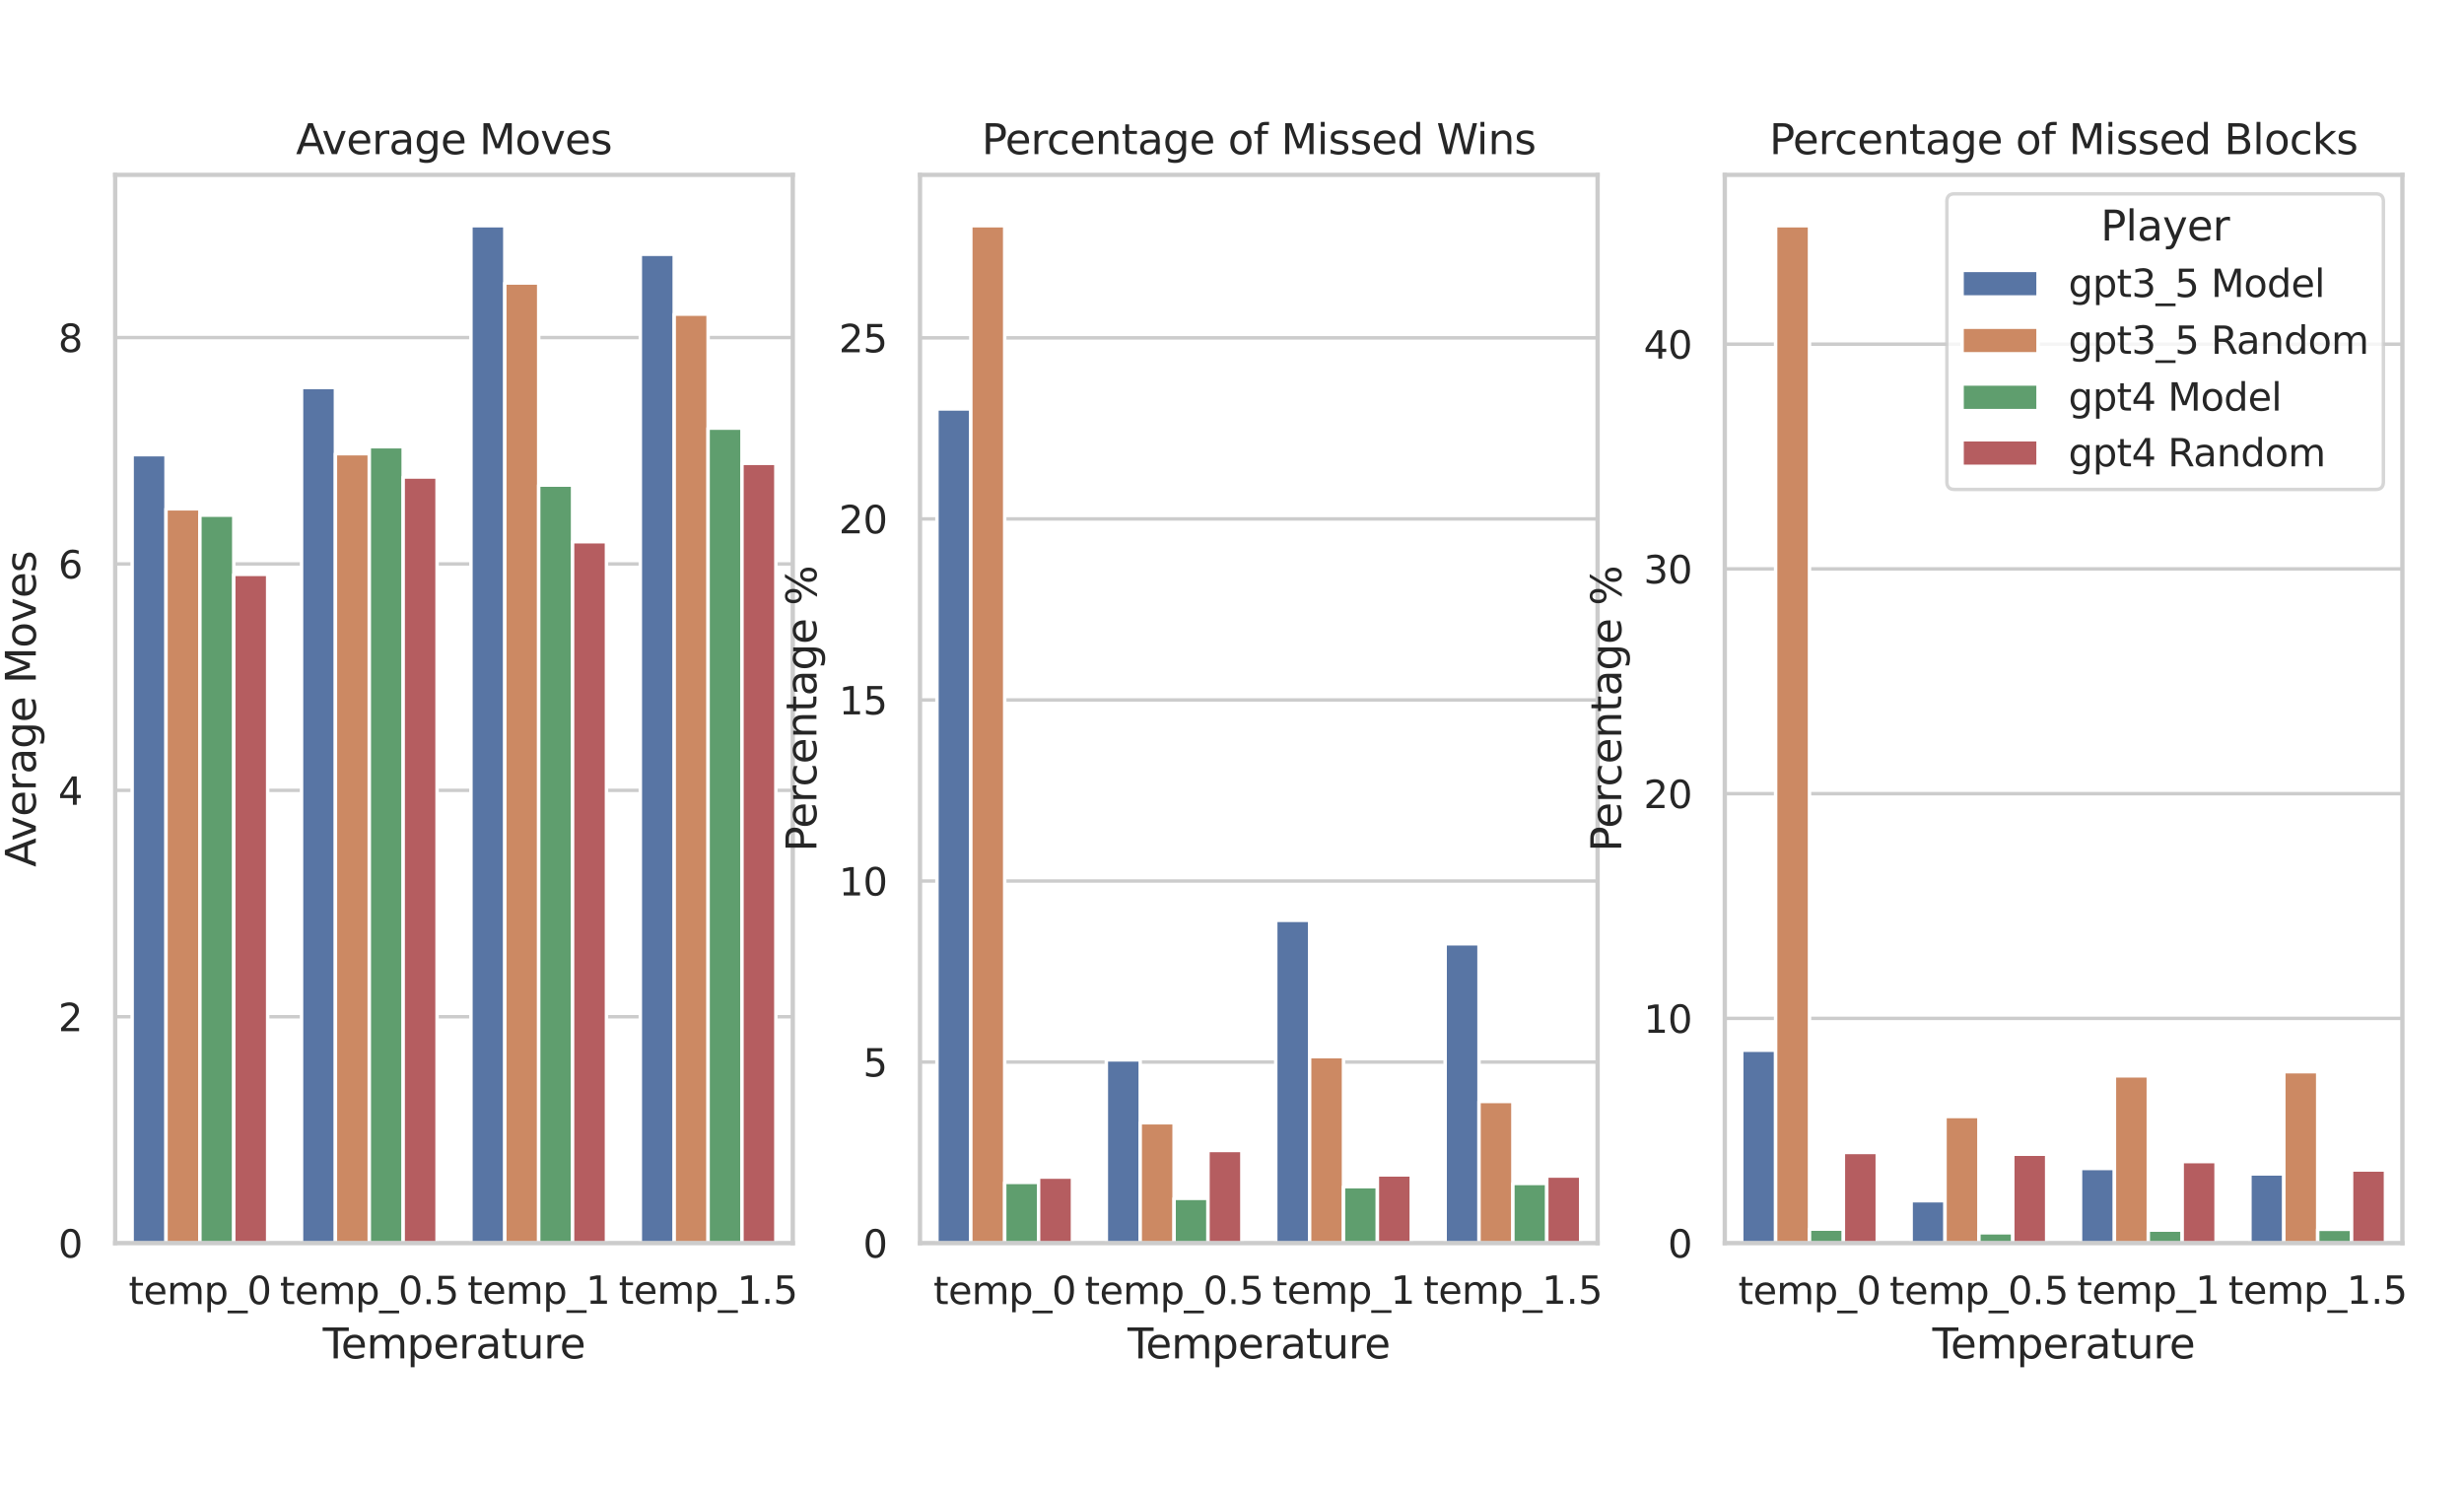 <?xml version="1.0" encoding="utf-8" standalone="no"?>
<!DOCTYPE svg PUBLIC "-//W3C//DTD SVG 1.1//EN"
  "http://www.w3.org/Graphics/SVG/1.1/DTD/svg11.dtd">
<svg xmlns:xlink="http://www.w3.org/1999/xlink" width="713.52pt" height="432pt" viewBox="0 0 713.52 432" xmlns="http://www.w3.org/2000/svg" version="1.1">
 <defs>
  <style type="text/css">*{stroke-linejoin: round; stroke-linecap: butt}</style>
 </defs>
 <g id="figure_1">
  <g id="patch_1">
   <path d="M 0 432 
L 713.52 432 
L 713.52 0 
L 0 0 
z
" style="fill: #ffffff"/>
  </g>
  <g id="axes_1">
   <g id="patch_2">
    <path d="M 33.357 360.034 
L 229.575 360.034 
L 229.575 50.64 
L 33.357 50.64 
z
" style="fill: #ffffff"/>
   </g>
   <g id="matplotlib.axis_1">
    <g id="xtick_1">
     <g id="text_1">
      <!-- temp_0 -->
      <g style="fill: #262626" transform="translate(37.246 377.698) scale(0.11 -0.11)">
       <defs>
        <path id="DejaVuSans-74" d="M 1172 4494 
L 1172 3500 
L 2356 3500 
L 2356 3053 
L 1172 3053 
L 1172 1153 
Q 1172 725 1289 603 
Q 1406 481 1766 481 
L 2356 481 
L 2356 0 
L 1766 0 
Q 1100 0 847 248 
Q 594 497 594 1153 
L 594 3053 
L 172 3053 
L 172 3500 
L 594 3500 
L 594 4494 
L 1172 4494 
z
" transform="scale(0.016)"/>
        <path id="DejaVuSans-65" d="M 3597 1894 
L 3597 1613 
L 953 1613 
Q 991 1019 1311 708 
Q 1631 397 2203 397 
Q 2534 397 2845 478 
Q 3156 559 3463 722 
L 3463 178 
Q 3153 47 2828 -22 
Q 2503 -91 2169 -91 
Q 1331 -91 842 396 
Q 353 884 353 1716 
Q 353 2575 817 3079 
Q 1281 3584 2069 3584 
Q 2775 3584 3186 3129 
Q 3597 2675 3597 1894 
z
M 3022 2063 
Q 3016 2534 2758 2815 
Q 2500 3097 2075 3097 
Q 1594 3097 1305 2825 
Q 1016 2553 972 2059 
L 3022 2063 
z
" transform="scale(0.016)"/>
        <path id="DejaVuSans-6d" d="M 3328 2828 
Q 3544 3216 3844 3400 
Q 4144 3584 4550 3584 
Q 5097 3584 5394 3201 
Q 5691 2819 5691 2113 
L 5691 0 
L 5113 0 
L 5113 2094 
Q 5113 2597 4934 2840 
Q 4756 3084 4391 3084 
Q 3944 3084 3684 2787 
Q 3425 2491 3425 1978 
L 3425 0 
L 2847 0 
L 2847 2094 
Q 2847 2600 2669 2842 
Q 2491 3084 2119 3084 
Q 1678 3084 1418 2786 
Q 1159 2488 1159 1978 
L 1159 0 
L 581 0 
L 581 3500 
L 1159 3500 
L 1159 2956 
Q 1356 3278 1631 3431 
Q 1906 3584 2284 3584 
Q 2666 3584 2933 3390 
Q 3200 3197 3328 2828 
z
" transform="scale(0.016)"/>
        <path id="DejaVuSans-70" d="M 1159 525 
L 1159 -1331 
L 581 -1331 
L 581 3500 
L 1159 3500 
L 1159 2969 
Q 1341 3281 1617 3432 
Q 1894 3584 2278 3584 
Q 2916 3584 3314 3078 
Q 3713 2572 3713 1747 
Q 3713 922 3314 415 
Q 2916 -91 2278 -91 
Q 1894 -91 1617 61 
Q 1341 213 1159 525 
z
M 3116 1747 
Q 3116 2381 2855 2742 
Q 2594 3103 2138 3103 
Q 1681 3103 1420 2742 
Q 1159 2381 1159 1747 
Q 1159 1113 1420 752 
Q 1681 391 2138 391 
Q 2594 391 2855 752 
Q 3116 1113 3116 1747 
z
" transform="scale(0.016)"/>
        <path id="DejaVuSans-5f" d="M 3263 -1063 
L 3263 -1509 
L -63 -1509 
L -63 -1063 
L 3263 -1063 
z
" transform="scale(0.016)"/>
        <path id="DejaVuSans-30" d="M 2034 4250 
Q 1547 4250 1301 3770 
Q 1056 3291 1056 2328 
Q 1056 1369 1301 889 
Q 1547 409 2034 409 
Q 2525 409 2770 889 
Q 3016 1369 3016 2328 
Q 3016 3291 2770 3770 
Q 2525 4250 2034 4250 
z
M 2034 4750 
Q 2819 4750 3233 4129 
Q 3647 3509 3647 2328 
Q 3647 1150 3233 529 
Q 2819 -91 2034 -91 
Q 1250 -91 836 529 
Q 422 1150 422 2328 
Q 422 3509 836 4129 
Q 1250 4750 2034 4750 
z
" transform="scale(0.016)"/>
       </defs>
       <use xlink:href="#DejaVuSans-74"/>
       <use xlink:href="#DejaVuSans-65" x="39.209"/>
       <use xlink:href="#DejaVuSans-6d" x="100.732"/>
       <use xlink:href="#DejaVuSans-70" x="198.145"/>
       <use xlink:href="#DejaVuSans-5f" x="261.621"/>
       <use xlink:href="#DejaVuSans-30" x="311.621"/>
      </g>
     </g>
    </g>
    <g id="xtick_2">
     <g id="text_2">
      <!-- temp_0.5 -->
      <g style="fill: #262626" transform="translate(81.053 377.698) scale(0.11 -0.11)">
       <defs>
        <path id="DejaVuSans-2e" d="M 684 794 
L 1344 794 
L 1344 0 
L 684 0 
L 684 794 
z
" transform="scale(0.016)"/>
        <path id="DejaVuSans-35" d="M 691 4666 
L 3169 4666 
L 3169 4134 
L 1269 4134 
L 1269 2991 
Q 1406 3038 1543 3061 
Q 1681 3084 1819 3084 
Q 2600 3084 3056 2656 
Q 3513 2228 3513 1497 
Q 3513 744 3044 326 
Q 2575 -91 1722 -91 
Q 1428 -91 1123 -41 
Q 819 9 494 109 
L 494 744 
Q 775 591 1075 516 
Q 1375 441 1709 441 
Q 2250 441 2565 725 
Q 2881 1009 2881 1497 
Q 2881 1984 2565 2268 
Q 2250 2553 1709 2553 
Q 1456 2553 1204 2497 
Q 953 2441 691 2322 
L 691 4666 
z
" transform="scale(0.016)"/>
       </defs>
       <use xlink:href="#DejaVuSans-74"/>
       <use xlink:href="#DejaVuSans-65" x="39.209"/>
       <use xlink:href="#DejaVuSans-6d" x="100.732"/>
       <use xlink:href="#DejaVuSans-70" x="198.145"/>
       <use xlink:href="#DejaVuSans-5f" x="261.621"/>
       <use xlink:href="#DejaVuSans-30" x="311.621"/>
       <use xlink:href="#DejaVuSans-2e" x="375.244"/>
       <use xlink:href="#DejaVuSans-35" x="407.031"/>
      </g>
     </g>
    </g>
    <g id="xtick_3">
     <g id="text_3">
      <!-- temp_1 -->
      <g style="fill: #262626" transform="translate(135.355 377.586) scale(0.11 -0.11)">
       <defs>
        <path id="DejaVuSans-31" d="M 794 531 
L 1825 531 
L 1825 4091 
L 703 3866 
L 703 4441 
L 1819 4666 
L 2450 4666 
L 2450 531 
L 3481 531 
L 3481 0 
L 794 0 
L 794 531 
z
" transform="scale(0.016)"/>
       </defs>
       <use xlink:href="#DejaVuSans-74"/>
       <use xlink:href="#DejaVuSans-65" x="39.209"/>
       <use xlink:href="#DejaVuSans-6d" x="100.732"/>
       <use xlink:href="#DejaVuSans-70" x="198.145"/>
       <use xlink:href="#DejaVuSans-5f" x="261.621"/>
       <use xlink:href="#DejaVuSans-31" x="311.621"/>
      </g>
     </g>
    </g>
    <g id="xtick_4">
     <g id="text_4">
      <!-- temp_1.5 -->
      <g style="fill: #262626" transform="translate(179.162 377.586) scale(0.11 -0.11)">
       <use xlink:href="#DejaVuSans-74"/>
       <use xlink:href="#DejaVuSans-65" x="39.209"/>
       <use xlink:href="#DejaVuSans-6d" x="100.732"/>
       <use xlink:href="#DejaVuSans-70" x="198.145"/>
       <use xlink:href="#DejaVuSans-5f" x="261.621"/>
       <use xlink:href="#DejaVuSans-31" x="311.621"/>
       <use xlink:href="#DejaVuSans-2e" x="375.244"/>
       <use xlink:href="#DejaVuSans-35" x="407.031"/>
      </g>
     </g>
    </g>
    <g id="text_5">
     <!-- Temperature -->
     <g style="fill: #262626" transform="translate(93.463 393.41) scale(0.12 -0.12)">
      <defs>
       <path id="DejaVuSans-54" d="M -19 4666 
L 3928 4666 
L 3928 4134 
L 2272 4134 
L 2272 0 
L 1638 0 
L 1638 4134 
L -19 4134 
L -19 4666 
z
" transform="scale(0.016)"/>
       <path id="DejaVuSans-72" d="M 2631 2963 
Q 2534 3019 2420 3045 
Q 2306 3072 2169 3072 
Q 1681 3072 1420 2755 
Q 1159 2438 1159 1844 
L 1159 0 
L 581 0 
L 581 3500 
L 1159 3500 
L 1159 2956 
Q 1341 3275 1631 3429 
Q 1922 3584 2338 3584 
Q 2397 3584 2469 3576 
Q 2541 3569 2628 3553 
L 2631 2963 
z
" transform="scale(0.016)"/>
       <path id="DejaVuSans-61" d="M 2194 1759 
Q 1497 1759 1228 1600 
Q 959 1441 959 1056 
Q 959 750 1161 570 
Q 1363 391 1709 391 
Q 2188 391 2477 730 
Q 2766 1069 2766 1631 
L 2766 1759 
L 2194 1759 
z
M 3341 1997 
L 3341 0 
L 2766 0 
L 2766 531 
Q 2569 213 2275 61 
Q 1981 -91 1556 -91 
Q 1019 -91 701 211 
Q 384 513 384 1019 
Q 384 1609 779 1909 
Q 1175 2209 1959 2209 
L 2766 2209 
L 2766 2266 
Q 2766 2663 2505 2880 
Q 2244 3097 1772 3097 
Q 1472 3097 1187 3025 
Q 903 2953 641 2809 
L 641 3341 
Q 956 3463 1253 3523 
Q 1550 3584 1831 3584 
Q 2591 3584 2966 3190 
Q 3341 2797 3341 1997 
z
" transform="scale(0.016)"/>
       <path id="DejaVuSans-75" d="M 544 1381 
L 544 3500 
L 1119 3500 
L 1119 1403 
Q 1119 906 1312 657 
Q 1506 409 1894 409 
Q 2359 409 2629 706 
Q 2900 1003 2900 1516 
L 2900 3500 
L 3475 3500 
L 3475 0 
L 2900 0 
L 2900 538 
Q 2691 219 2414 64 
Q 2138 -91 1772 -91 
Q 1169 -91 856 284 
Q 544 659 544 1381 
z
M 1991 3584 
L 1991 3584 
z
" transform="scale(0.016)"/>
      </defs>
      <use xlink:href="#DejaVuSans-54"/>
      <use xlink:href="#DejaVuSans-65" x="44.084"/>
      <use xlink:href="#DejaVuSans-6d" x="105.607"/>
      <use xlink:href="#DejaVuSans-70" x="203.02"/>
      <use xlink:href="#DejaVuSans-65" x="266.496"/>
      <use xlink:href="#DejaVuSans-72" x="328.02"/>
      <use xlink:href="#DejaVuSans-61" x="369.133"/>
      <use xlink:href="#DejaVuSans-74" x="430.412"/>
      <use xlink:href="#DejaVuSans-75" x="469.621"/>
      <use xlink:href="#DejaVuSans-72" x="533"/>
      <use xlink:href="#DejaVuSans-65" x="571.863"/>
     </g>
    </g>
   </g>
   <g id="matplotlib.axis_2">
    <g id="ytick_1">
     <g id="line2d_1">
      <path d="M 33.357 360.034 
L 229.575 360.034 
" clip-path="url(#pa20ba6b2f7)" style="fill: none; stroke: #cccccc; stroke-linecap: round"/>
     </g>
     <g id="text_6">
      <!-- 0 -->
      <g style="fill: #262626" transform="translate(16.858 364.213) scale(0.11 -0.11)">
       <use xlink:href="#DejaVuSans-30"/>
      </g>
     </g>
    </g>
    <g id="ytick_2">
     <g id="line2d_2">
      <path d="M 33.357 294.466 
L 229.575 294.466 
" clip-path="url(#pa20ba6b2f7)" style="fill: none; stroke: #cccccc; stroke-linecap: round"/>
     </g>
     <g id="text_7">
      <!-- 2 -->
      <g style="fill: #262626" transform="translate(16.858 298.645) scale(0.11 -0.11)">
       <defs>
        <path id="DejaVuSans-32" d="M 1228 531 
L 3431 531 
L 3431 0 
L 469 0 
L 469 531 
Q 828 903 1448 1529 
Q 2069 2156 2228 2338 
Q 2531 2678 2651 2914 
Q 2772 3150 2772 3378 
Q 2772 3750 2511 3984 
Q 2250 4219 1831 4219 
Q 1534 4219 1204 4116 
Q 875 4013 500 3803 
L 500 4441 
Q 881 4594 1212 4672 
Q 1544 4750 1819 4750 
Q 2544 4750 2975 4387 
Q 3406 4025 3406 3419 
Q 3406 3131 3298 2873 
Q 3191 2616 2906 2266 
Q 2828 2175 2409 1742 
Q 1991 1309 1228 531 
z
" transform="scale(0.016)"/>
       </defs>
       <use xlink:href="#DejaVuSans-32"/>
      </g>
     </g>
    </g>
    <g id="ytick_3">
     <g id="line2d_3">
      <path d="M 33.357 228.898 
L 229.575 228.898 
" clip-path="url(#pa20ba6b2f7)" style="fill: none; stroke: #cccccc; stroke-linecap: round"/>
     </g>
     <g id="text_8">
      <!-- 4 -->
      <g style="fill: #262626" transform="translate(16.858 233.077) scale(0.11 -0.11)">
       <defs>
        <path id="DejaVuSans-34" d="M 2419 4116 
L 825 1625 
L 2419 1625 
L 2419 4116 
z
M 2253 4666 
L 3047 4666 
L 3047 1625 
L 3713 1625 
L 3713 1100 
L 3047 1100 
L 3047 0 
L 2419 0 
L 2419 1100 
L 313 1100 
L 313 1709 
L 2253 4666 
z
" transform="scale(0.016)"/>
       </defs>
       <use xlink:href="#DejaVuSans-34"/>
      </g>
     </g>
    </g>
    <g id="ytick_4">
     <g id="line2d_4">
      <path d="M 33.357 163.33 
L 229.575 163.33 
" clip-path="url(#pa20ba6b2f7)" style="fill: none; stroke: #cccccc; stroke-linecap: round"/>
     </g>
     <g id="text_9">
      <!-- 6 -->
      <g style="fill: #262626" transform="translate(16.858 167.509) scale(0.11 -0.11)">
       <defs>
        <path id="DejaVuSans-36" d="M 2113 2584 
Q 1688 2584 1439 2293 
Q 1191 2003 1191 1497 
Q 1191 994 1439 701 
Q 1688 409 2113 409 
Q 2538 409 2786 701 
Q 3034 994 3034 1497 
Q 3034 2003 2786 2293 
Q 2538 2584 2113 2584 
z
M 3366 4563 
L 3366 3988 
Q 3128 4100 2886 4159 
Q 2644 4219 2406 4219 
Q 1781 4219 1451 3797 
Q 1122 3375 1075 2522 
Q 1259 2794 1537 2939 
Q 1816 3084 2150 3084 
Q 2853 3084 3261 2657 
Q 3669 2231 3669 1497 
Q 3669 778 3244 343 
Q 2819 -91 2113 -91 
Q 1303 -91 875 529 
Q 447 1150 447 2328 
Q 447 3434 972 4092 
Q 1497 4750 2381 4750 
Q 2619 4750 2861 4703 
Q 3103 4656 3366 4563 
z
" transform="scale(0.016)"/>
       </defs>
       <use xlink:href="#DejaVuSans-36"/>
      </g>
     </g>
    </g>
    <g id="ytick_5">
     <g id="line2d_5">
      <path d="M 33.357 97.762 
L 229.575 97.762 
" clip-path="url(#pa20ba6b2f7)" style="fill: none; stroke: #cccccc; stroke-linecap: round"/>
     </g>
     <g id="text_10">
      <!-- 8 -->
      <g style="fill: #262626" transform="translate(16.858 101.941) scale(0.11 -0.11)">
       <defs>
        <path id="DejaVuSans-38" d="M 2034 2216 
Q 1584 2216 1326 1975 
Q 1069 1734 1069 1313 
Q 1069 891 1326 650 
Q 1584 409 2034 409 
Q 2484 409 2743 651 
Q 3003 894 3003 1313 
Q 3003 1734 2745 1975 
Q 2488 2216 2034 2216 
z
M 1403 2484 
Q 997 2584 770 2862 
Q 544 3141 544 3541 
Q 544 4100 942 4425 
Q 1341 4750 2034 4750 
Q 2731 4750 3128 4425 
Q 3525 4100 3525 3541 
Q 3525 3141 3298 2862 
Q 3072 2584 2669 2484 
Q 3125 2378 3379 2068 
Q 3634 1759 3634 1313 
Q 3634 634 3220 271 
Q 2806 -91 2034 -91 
Q 1263 -91 848 271 
Q 434 634 434 1313 
Q 434 1759 690 2068 
Q 947 2378 1403 2484 
z
M 1172 3481 
Q 1172 3119 1398 2916 
Q 1625 2713 2034 2713 
Q 2441 2713 2670 2916 
Q 2900 3119 2900 3481 
Q 2900 3844 2670 4047 
Q 2441 4250 2034 4250 
Q 1625 4250 1398 4047 
Q 1172 3844 1172 3481 
z
" transform="scale(0.016)"/>
       </defs>
       <use xlink:href="#DejaVuSans-38"/>
      </g>
     </g>
    </g>
    <g id="text_11">
     <!-- Average Moves -->
     <g style="fill: #262626" transform="translate(10.363 251.1) rotate(-90) scale(0.12 -0.12)">
      <defs>
       <path id="DejaVuSans-41" d="M 2188 4044 
L 1331 1722 
L 3047 1722 
L 2188 4044 
z
M 1831 4666 
L 2547 4666 
L 4325 0 
L 3669 0 
L 3244 1197 
L 1141 1197 
L 716 0 
L 50 0 
L 1831 4666 
z
" transform="scale(0.016)"/>
       <path id="DejaVuSans-76" d="M 191 3500 
L 800 3500 
L 1894 563 
L 2988 3500 
L 3597 3500 
L 2284 0 
L 1503 0 
L 191 3500 
z
" transform="scale(0.016)"/>
       <path id="DejaVuSans-67" d="M 2906 1791 
Q 2906 2416 2648 2759 
Q 2391 3103 1925 3103 
Q 1463 3103 1205 2759 
Q 947 2416 947 1791 
Q 947 1169 1205 825 
Q 1463 481 1925 481 
Q 2391 481 2648 825 
Q 2906 1169 2906 1791 
z
M 3481 434 
Q 3481 -459 3084 -895 
Q 2688 -1331 1869 -1331 
Q 1566 -1331 1297 -1286 
Q 1028 -1241 775 -1147 
L 775 -588 
Q 1028 -725 1275 -790 
Q 1522 -856 1778 -856 
Q 2344 -856 2625 -561 
Q 2906 -266 2906 331 
L 2906 616 
Q 2728 306 2450 153 
Q 2172 0 1784 0 
Q 1141 0 747 490 
Q 353 981 353 1791 
Q 353 2603 747 3093 
Q 1141 3584 1784 3584 
Q 2172 3584 2450 3431 
Q 2728 3278 2906 2969 
L 2906 3500 
L 3481 3500 
L 3481 434 
z
" transform="scale(0.016)"/>
       <path id="DejaVuSans-20" transform="scale(0.016)"/>
       <path id="DejaVuSans-4d" d="M 628 4666 
L 1569 4666 
L 2759 1491 
L 3956 4666 
L 4897 4666 
L 4897 0 
L 4281 0 
L 4281 4097 
L 3078 897 
L 2444 897 
L 1241 4097 
L 1241 0 
L 628 0 
L 628 4666 
z
" transform="scale(0.016)"/>
       <path id="DejaVuSans-6f" d="M 1959 3097 
Q 1497 3097 1228 2736 
Q 959 2375 959 1747 
Q 959 1119 1226 758 
Q 1494 397 1959 397 
Q 2419 397 2687 759 
Q 2956 1122 2956 1747 
Q 2956 2369 2687 2733 
Q 2419 3097 1959 3097 
z
M 1959 3584 
Q 2709 3584 3137 3096 
Q 3566 2609 3566 1747 
Q 3566 888 3137 398 
Q 2709 -91 1959 -91 
Q 1206 -91 779 398 
Q 353 888 353 1747 
Q 353 2609 779 3096 
Q 1206 3584 1959 3584 
z
" transform="scale(0.016)"/>
       <path id="DejaVuSans-73" d="M 2834 3397 
L 2834 2853 
Q 2591 2978 2328 3040 
Q 2066 3103 1784 3103 
Q 1356 3103 1142 2972 
Q 928 2841 928 2578 
Q 928 2378 1081 2264 
Q 1234 2150 1697 2047 
L 1894 2003 
Q 2506 1872 2764 1633 
Q 3022 1394 3022 966 
Q 3022 478 2636 193 
Q 2250 -91 1575 -91 
Q 1294 -91 989 -36 
Q 684 19 347 128 
L 347 722 
Q 666 556 975 473 
Q 1284 391 1588 391 
Q 1994 391 2212 530 
Q 2431 669 2431 922 
Q 2431 1156 2273 1281 
Q 2116 1406 1581 1522 
L 1381 1569 
Q 847 1681 609 1914 
Q 372 2147 372 2553 
Q 372 3047 722 3315 
Q 1072 3584 1716 3584 
Q 2034 3584 2315 3537 
Q 2597 3491 2834 3397 
z
" transform="scale(0.016)"/>
      </defs>
      <use xlink:href="#DejaVuSans-41"/>
      <use xlink:href="#DejaVuSans-76" x="62.533"/>
      <use xlink:href="#DejaVuSans-65" x="121.713"/>
      <use xlink:href="#DejaVuSans-72" x="183.236"/>
      <use xlink:href="#DejaVuSans-61" x="224.35"/>
      <use xlink:href="#DejaVuSans-67" x="285.629"/>
      <use xlink:href="#DejaVuSans-65" x="349.105"/>
      <use xlink:href="#DejaVuSans-20" x="410.629"/>
      <use xlink:href="#DejaVuSans-4d" x="442.416"/>
      <use xlink:href="#DejaVuSans-6f" x="528.695"/>
      <use xlink:href="#DejaVuSans-76" x="589.877"/>
      <use xlink:href="#DejaVuSans-65" x="649.057"/>
      <use xlink:href="#DejaVuSans-73" x="710.58"/>
     </g>
    </g>
   </g>
   <g id="patch_3">
    <path d="M 38.263 360.034 
L 48.073 360.034 
L 48.073 131.673 
L 38.263 131.673 
z
" clip-path="url(#pa20ba6b2f7)" style="fill: #5875a4; stroke: #ffffff; stroke-linejoin: miter"/>
   </g>
   <g id="patch_4">
    <path d="M 87.317 360.034 
L 97.128 360.034 
L 97.128 112.238 
L 87.317 112.238 
z
" clip-path="url(#pa20ba6b2f7)" style="fill: #5875a4; stroke: #ffffff; stroke-linejoin: miter"/>
   </g>
   <g id="patch_5">
    <path d="M 136.372 360.034 
L 146.182 360.034 
L 146.182 65.373 
L 136.372 65.373 
z
" clip-path="url(#pa20ba6b2f7)" style="fill: #5875a4; stroke: #ffffff; stroke-linejoin: miter"/>
   </g>
   <g id="patch_6">
    <path d="M 185.426 360.034 
L 195.237 360.034 
L 195.237 73.645 
L 185.426 73.645 
z
" clip-path="url(#pa20ba6b2f7)" style="fill: #5875a4; stroke: #ffffff; stroke-linejoin: miter"/>
   </g>
   <g id="patch_7">
    <path d="M 48.073 360.034 
L 57.884 360.034 
L 57.884 147.355 
L 48.073 147.355 
z
" clip-path="url(#pa20ba6b2f7)" style="fill: #cc8963; stroke: #ffffff; stroke-linejoin: miter"/>
   </g>
   <g id="patch_8">
    <path d="M 97.128 360.034 
L 106.939 360.034 
L 106.939 131.398 
L 97.128 131.398 
z
" clip-path="url(#pa20ba6b2f7)" style="fill: #cc8963; stroke: #ffffff; stroke-linejoin: miter"/>
   </g>
   <g id="patch_9">
    <path d="M 146.182 360.034 
L 155.993 360.034 
L 155.993 81.963 
L 146.182 81.963 
z
" clip-path="url(#pa20ba6b2f7)" style="fill: #cc8963; stroke: #ffffff; stroke-linejoin: miter"/>
   </g>
   <g id="patch_10">
    <path d="M 195.237 360.034 
L 205.048 360.034 
L 205.048 90.979 
L 195.237 90.979 
z
" clip-path="url(#pa20ba6b2f7)" style="fill: #cc8963; stroke: #ffffff; stroke-linejoin: miter"/>
   </g>
   <g id="patch_11">
    <path d="M 57.884 360.034 
L 67.695 360.034 
L 67.695 149.208 
L 57.884 149.208 
z
" clip-path="url(#pa20ba6b2f7)" style="fill: #5f9e6e; stroke: #ffffff; stroke-linejoin: miter"/>
   </g>
   <g id="patch_12">
    <path d="M 106.939 360.034 
L 116.75 360.034 
L 116.75 129.375 
L 106.939 129.375 
z
" clip-path="url(#pa20ba6b2f7)" style="fill: #5f9e6e; stroke: #ffffff; stroke-linejoin: miter"/>
   </g>
   <g id="patch_13">
    <path d="M 155.993 360.034 
L 165.804 360.034 
L 165.804 140.498 
L 155.993 140.498 
z
" clip-path="url(#pa20ba6b2f7)" style="fill: #5f9e6e; stroke: #ffffff; stroke-linejoin: miter"/>
   </g>
   <g id="patch_14">
    <path d="M 205.048 360.034 
L 214.859 360.034 
L 214.859 123.989 
L 205.048 123.989 
z
" clip-path="url(#pa20ba6b2f7)" style="fill: #5f9e6e; stroke: #ffffff; stroke-linejoin: miter"/>
   </g>
   <g id="patch_15">
    <path d="M 67.695 360.034 
L 77.506 360.034 
L 77.506 166.356 
L 67.695 166.356 
z
" clip-path="url(#pa20ba6b2f7)" style="fill: #b55d60; stroke: #ffffff; stroke-linejoin: miter"/>
   </g>
   <g id="patch_16">
    <path d="M 116.75 360.034 
L 126.561 360.034 
L 126.561 138.157 
L 116.75 138.157 
z
" clip-path="url(#pa20ba6b2f7)" style="fill: #b55d60; stroke: #ffffff; stroke-linejoin: miter"/>
   </g>
   <g id="patch_17">
    <path d="M 165.804 360.034 
L 175.615 360.034 
L 175.615 156.89 
L 165.804 156.89 
z
" clip-path="url(#pa20ba6b2f7)" style="fill: #b55d60; stroke: #ffffff; stroke-linejoin: miter"/>
   </g>
   <g id="patch_18">
    <path d="M 214.859 360.034 
L 224.67 360.034 
L 224.67 134.189 
L 214.859 134.189 
z
" clip-path="url(#pa20ba6b2f7)" style="fill: #b55d60; stroke: #ffffff; stroke-linejoin: miter"/>
   </g>
   <g id="line2d_6">
    <path clip-path="url(#pa20ba6b2f7)" style="fill: none; stroke: #424242; stroke-width: 2.7; stroke-linecap: round"/>
   </g>
   <g id="line2d_7">
    <path clip-path="url(#pa20ba6b2f7)" style="fill: none; stroke: #424242; stroke-width: 2.7; stroke-linecap: round"/>
   </g>
   <g id="line2d_8">
    <path clip-path="url(#pa20ba6b2f7)" style="fill: none; stroke: #424242; stroke-width: 2.7; stroke-linecap: round"/>
   </g>
   <g id="line2d_9">
    <path clip-path="url(#pa20ba6b2f7)" style="fill: none; stroke: #424242; stroke-width: 2.7; stroke-linecap: round"/>
   </g>
   <g id="line2d_10">
    <path clip-path="url(#pa20ba6b2f7)" style="fill: none; stroke: #424242; stroke-width: 2.7; stroke-linecap: round"/>
   </g>
   <g id="line2d_11">
    <path clip-path="url(#pa20ba6b2f7)" style="fill: none; stroke: #424242; stroke-width: 2.7; stroke-linecap: round"/>
   </g>
   <g id="line2d_12">
    <path clip-path="url(#pa20ba6b2f7)" style="fill: none; stroke: #424242; stroke-width: 2.7; stroke-linecap: round"/>
   </g>
   <g id="line2d_13">
    <path clip-path="url(#pa20ba6b2f7)" style="fill: none; stroke: #424242; stroke-width: 2.7; stroke-linecap: round"/>
   </g>
   <g id="line2d_14">
    <path clip-path="url(#pa20ba6b2f7)" style="fill: none; stroke: #424242; stroke-width: 2.7; stroke-linecap: round"/>
   </g>
   <g id="line2d_15">
    <path clip-path="url(#pa20ba6b2f7)" style="fill: none; stroke: #424242; stroke-width: 2.7; stroke-linecap: round"/>
   </g>
   <g id="line2d_16">
    <path clip-path="url(#pa20ba6b2f7)" style="fill: none; stroke: #424242; stroke-width: 2.7; stroke-linecap: round"/>
   </g>
   <g id="line2d_17">
    <path clip-path="url(#pa20ba6b2f7)" style="fill: none; stroke: #424242; stroke-width: 2.7; stroke-linecap: round"/>
   </g>
   <g id="line2d_18">
    <path clip-path="url(#pa20ba6b2f7)" style="fill: none; stroke: #424242; stroke-width: 2.7; stroke-linecap: round"/>
   </g>
   <g id="line2d_19">
    <path clip-path="url(#pa20ba6b2f7)" style="fill: none; stroke: #424242; stroke-width: 2.7; stroke-linecap: round"/>
   </g>
   <g id="line2d_20">
    <path clip-path="url(#pa20ba6b2f7)" style="fill: none; stroke: #424242; stroke-width: 2.7; stroke-linecap: round"/>
   </g>
   <g id="line2d_21">
    <path clip-path="url(#pa20ba6b2f7)" style="fill: none; stroke: #424242; stroke-width: 2.7; stroke-linecap: round"/>
   </g>
   <g id="patch_19">
    <path d="M 33.357 360.034 
L 33.357 50.64 
" style="fill: none; stroke: #cccccc; stroke-width: 1.25; stroke-linejoin: miter; stroke-linecap: square"/>
   </g>
   <g id="patch_20">
    <path d="M 229.575 360.034 
L 229.575 50.64 
" style="fill: none; stroke: #cccccc; stroke-width: 1.25; stroke-linejoin: miter; stroke-linecap: square"/>
   </g>
   <g id="patch_21">
    <path d="M 33.357 360.034 
L 229.575 360.034 
" style="fill: none; stroke: #cccccc; stroke-width: 1.25; stroke-linejoin: miter; stroke-linecap: square"/>
   </g>
   <g id="patch_22">
    <path d="M 33.357 50.64 
L 229.575 50.64 
" style="fill: none; stroke: #cccccc; stroke-width: 1.25; stroke-linejoin: miter; stroke-linecap: square"/>
   </g>
   <g id="text_12">
    <!-- Average Moves -->
    <g style="fill: #262626" transform="translate(85.703 44.64) scale(0.12 -0.12)">
     <use xlink:href="#DejaVuSans-41"/>
     <use xlink:href="#DejaVuSans-76" x="62.533"/>
     <use xlink:href="#DejaVuSans-65" x="121.713"/>
     <use xlink:href="#DejaVuSans-72" x="183.236"/>
     <use xlink:href="#DejaVuSans-61" x="224.35"/>
     <use xlink:href="#DejaVuSans-67" x="285.629"/>
     <use xlink:href="#DejaVuSans-65" x="349.105"/>
     <use xlink:href="#DejaVuSans-20" x="410.629"/>
     <use xlink:href="#DejaVuSans-4d" x="442.416"/>
     <use xlink:href="#DejaVuSans-6f" x="528.695"/>
     <use xlink:href="#DejaVuSans-76" x="589.877"/>
     <use xlink:href="#DejaVuSans-65" x="649.057"/>
     <use xlink:href="#DejaVuSans-73" x="710.58"/>
    </g>
   </g>
  </g>
  <g id="axes_2">
   <g id="patch_23">
    <path d="M 266.411 360.034 
L 462.629 360.034 
L 462.629 50.64 
L 266.411 50.64 
z
" style="fill: #ffffff"/>
   </g>
   <g id="matplotlib.axis_3">
    <g id="xtick_5">
     <g id="text_13">
      <!-- temp_0 -->
      <g style="fill: #262626" transform="translate(270.299 377.698) scale(0.11 -0.11)">
       <use xlink:href="#DejaVuSans-74"/>
       <use xlink:href="#DejaVuSans-65" x="39.209"/>
       <use xlink:href="#DejaVuSans-6d" x="100.732"/>
       <use xlink:href="#DejaVuSans-70" x="198.145"/>
       <use xlink:href="#DejaVuSans-5f" x="261.621"/>
       <use xlink:href="#DejaVuSans-30" x="311.621"/>
      </g>
     </g>
    </g>
    <g id="xtick_6">
     <g id="text_14">
      <!-- temp_0.5 -->
      <g style="fill: #262626" transform="translate(314.106 377.698) scale(0.11 -0.11)">
       <use xlink:href="#DejaVuSans-74"/>
       <use xlink:href="#DejaVuSans-65" x="39.209"/>
       <use xlink:href="#DejaVuSans-6d" x="100.732"/>
       <use xlink:href="#DejaVuSans-70" x="198.145"/>
       <use xlink:href="#DejaVuSans-5f" x="261.621"/>
       <use xlink:href="#DejaVuSans-30" x="311.621"/>
       <use xlink:href="#DejaVuSans-2e" x="375.244"/>
       <use xlink:href="#DejaVuSans-35" x="407.031"/>
      </g>
     </g>
    </g>
    <g id="xtick_7">
     <g id="text_15">
      <!-- temp_1 -->
      <g style="fill: #262626" transform="translate(368.408 377.586) scale(0.11 -0.11)">
       <use xlink:href="#DejaVuSans-74"/>
       <use xlink:href="#DejaVuSans-65" x="39.209"/>
       <use xlink:href="#DejaVuSans-6d" x="100.732"/>
       <use xlink:href="#DejaVuSans-70" x="198.145"/>
       <use xlink:href="#DejaVuSans-5f" x="261.621"/>
       <use xlink:href="#DejaVuSans-31" x="311.621"/>
      </g>
     </g>
    </g>
    <g id="xtick_8">
     <g id="text_16">
      <!-- temp_1.5 -->
      <g style="fill: #262626" transform="translate(412.215 377.586) scale(0.11 -0.11)">
       <use xlink:href="#DejaVuSans-74"/>
       <use xlink:href="#DejaVuSans-65" x="39.209"/>
       <use xlink:href="#DejaVuSans-6d" x="100.732"/>
       <use xlink:href="#DejaVuSans-70" x="198.145"/>
       <use xlink:href="#DejaVuSans-5f" x="261.621"/>
       <use xlink:href="#DejaVuSans-31" x="311.621"/>
       <use xlink:href="#DejaVuSans-2e" x="375.244"/>
       <use xlink:href="#DejaVuSans-35" x="407.031"/>
      </g>
     </g>
    </g>
    <g id="text_17">
     <!-- Temperature -->
     <g style="fill: #262626" transform="translate(326.516 393.41) scale(0.12 -0.12)">
      <use xlink:href="#DejaVuSans-54"/>
      <use xlink:href="#DejaVuSans-65" x="44.084"/>
      <use xlink:href="#DejaVuSans-6d" x="105.607"/>
      <use xlink:href="#DejaVuSans-70" x="203.02"/>
      <use xlink:href="#DejaVuSans-65" x="266.496"/>
      <use xlink:href="#DejaVuSans-72" x="328.02"/>
      <use xlink:href="#DejaVuSans-61" x="369.133"/>
      <use xlink:href="#DejaVuSans-74" x="430.412"/>
      <use xlink:href="#DejaVuSans-75" x="469.621"/>
      <use xlink:href="#DejaVuSans-72" x="533"/>
      <use xlink:href="#DejaVuSans-65" x="571.863"/>
     </g>
    </g>
   </g>
   <g id="matplotlib.axis_4">
    <g id="ytick_6">
     <g id="line2d_22">
      <path d="M 266.411 360.034 
L 462.629 360.034 
" clip-path="url(#p73f341df46)" style="fill: none; stroke: #cccccc; stroke-linecap: round"/>
     </g>
     <g id="text_18">
      <!-- 0 -->
      <g style="fill: #262626" transform="translate(249.912 364.213) scale(0.11 -0.11)">
       <use xlink:href="#DejaVuSans-30"/>
      </g>
     </g>
    </g>
    <g id="ytick_7">
     <g id="line2d_23">
      <path d="M 266.411 307.596 
L 462.629 307.596 
" clip-path="url(#p73f341df46)" style="fill: none; stroke: #cccccc; stroke-linecap: round"/>
     </g>
     <g id="text_19">
      <!-- 5 -->
      <g style="fill: #262626" transform="translate(249.912 311.776) scale(0.11 -0.11)">
       <use xlink:href="#DejaVuSans-35"/>
      </g>
     </g>
    </g>
    <g id="ytick_8">
     <g id="line2d_24">
      <path d="M 266.411 255.159 
L 462.629 255.159 
" clip-path="url(#p73f341df46)" style="fill: none; stroke: #cccccc; stroke-linecap: round"/>
     </g>
     <g id="text_20">
      <!-- 10 -->
      <g style="fill: #262626" transform="translate(242.913 259.338) scale(0.11 -0.11)">
       <use xlink:href="#DejaVuSans-31"/>
       <use xlink:href="#DejaVuSans-30" x="63.623"/>
      </g>
     </g>
    </g>
    <g id="ytick_9">
     <g id="line2d_25">
      <path d="M 266.411 202.722 
L 462.629 202.722 
" clip-path="url(#p73f341df46)" style="fill: none; stroke: #cccccc; stroke-linecap: round"/>
     </g>
     <g id="text_21">
      <!-- 15 -->
      <g style="fill: #262626" transform="translate(242.913 206.901) scale(0.11 -0.11)">
       <use xlink:href="#DejaVuSans-31"/>
       <use xlink:href="#DejaVuSans-35" x="63.623"/>
      </g>
     </g>
    </g>
    <g id="ytick_10">
     <g id="line2d_26">
      <path d="M 266.411 150.285 
L 462.629 150.285 
" clip-path="url(#p73f341df46)" style="fill: none; stroke: #cccccc; stroke-linecap: round"/>
     </g>
     <g id="text_22">
      <!-- 20 -->
      <g style="fill: #262626" transform="translate(242.913 154.464) scale(0.11 -0.11)">
       <use xlink:href="#DejaVuSans-32"/>
       <use xlink:href="#DejaVuSans-30" x="63.623"/>
      </g>
     </g>
    </g>
    <g id="ytick_11">
     <g id="line2d_27">
      <path d="M 266.411 97.847 
L 462.629 97.847 
" clip-path="url(#p73f341df46)" style="fill: none; stroke: #cccccc; stroke-linecap: round"/>
     </g>
     <g id="text_23">
      <!-- 25 -->
      <g style="fill: #262626" transform="translate(242.913 102.027) scale(0.11 -0.11)">
       <use xlink:href="#DejaVuSans-32"/>
       <use xlink:href="#DejaVuSans-35" x="63.623"/>
      </g>
     </g>
    </g>
    <g id="text_24">
     <!-- Percentage % -->
     <g style="fill: #262626" transform="translate(236.417 246.692) rotate(-90) scale(0.12 -0.12)">
      <defs>
       <path id="DejaVuSans-50" d="M 1259 4147 
L 1259 2394 
L 2053 2394 
Q 2494 2394 2734 2622 
Q 2975 2850 2975 3272 
Q 2975 3691 2734 3919 
Q 2494 4147 2053 4147 
L 1259 4147 
z
M 628 4666 
L 2053 4666 
Q 2838 4666 3239 4311 
Q 3641 3956 3641 3272 
Q 3641 2581 3239 2228 
Q 2838 1875 2053 1875 
L 1259 1875 
L 1259 0 
L 628 0 
L 628 4666 
z
" transform="scale(0.016)"/>
       <path id="DejaVuSans-63" d="M 3122 3366 
L 3122 2828 
Q 2878 2963 2633 3030 
Q 2388 3097 2138 3097 
Q 1578 3097 1268 2742 
Q 959 2388 959 1747 
Q 959 1106 1268 751 
Q 1578 397 2138 397 
Q 2388 397 2633 464 
Q 2878 531 3122 666 
L 3122 134 
Q 2881 22 2623 -34 
Q 2366 -91 2075 -91 
Q 1284 -91 818 406 
Q 353 903 353 1747 
Q 353 2603 823 3093 
Q 1294 3584 2113 3584 
Q 2378 3584 2631 3529 
Q 2884 3475 3122 3366 
z
" transform="scale(0.016)"/>
       <path id="DejaVuSans-6e" d="M 3513 2113 
L 3513 0 
L 2938 0 
L 2938 2094 
Q 2938 2591 2744 2837 
Q 2550 3084 2163 3084 
Q 1697 3084 1428 2787 
Q 1159 2491 1159 1978 
L 1159 0 
L 581 0 
L 581 3500 
L 1159 3500 
L 1159 2956 
Q 1366 3272 1645 3428 
Q 1925 3584 2291 3584 
Q 2894 3584 3203 3211 
Q 3513 2838 3513 2113 
z
" transform="scale(0.016)"/>
       <path id="DejaVuSans-25" d="M 4653 2053 
Q 4381 2053 4226 1822 
Q 4072 1591 4072 1178 
Q 4072 772 4226 539 
Q 4381 306 4653 306 
Q 4919 306 5073 539 
Q 5228 772 5228 1178 
Q 5228 1588 5073 1820 
Q 4919 2053 4653 2053 
z
M 4653 2450 
Q 5147 2450 5437 2106 
Q 5728 1763 5728 1178 
Q 5728 594 5436 251 
Q 5144 -91 4653 -91 
Q 4153 -91 3862 251 
Q 3572 594 3572 1178 
Q 3572 1766 3864 2108 
Q 4156 2450 4653 2450 
z
M 1428 4353 
Q 1159 4353 1004 4120 
Q 850 3888 850 3481 
Q 850 3069 1003 2837 
Q 1156 2606 1428 2606 
Q 1700 2606 1854 2837 
Q 2009 3069 2009 3481 
Q 2009 3884 1853 4118 
Q 1697 4353 1428 4353 
z
M 4250 4750 
L 4750 4750 
L 1831 -91 
L 1331 -91 
L 4250 4750 
z
M 1428 4750 
Q 1922 4750 2215 4408 
Q 2509 4066 2509 3481 
Q 2509 2891 2217 2550 
Q 1925 2209 1428 2209 
Q 931 2209 642 2551 
Q 353 2894 353 3481 
Q 353 4063 643 4406 
Q 934 4750 1428 4750 
z
" transform="scale(0.016)"/>
      </defs>
      <use xlink:href="#DejaVuSans-50"/>
      <use xlink:href="#DejaVuSans-65" x="56.678"/>
      <use xlink:href="#DejaVuSans-72" x="118.201"/>
      <use xlink:href="#DejaVuSans-63" x="157.064"/>
      <use xlink:href="#DejaVuSans-65" x="212.045"/>
      <use xlink:href="#DejaVuSans-6e" x="273.568"/>
      <use xlink:href="#DejaVuSans-74" x="336.947"/>
      <use xlink:href="#DejaVuSans-61" x="376.156"/>
      <use xlink:href="#DejaVuSans-67" x="437.436"/>
      <use xlink:href="#DejaVuSans-65" x="500.912"/>
      <use xlink:href="#DejaVuSans-20" x="562.436"/>
      <use xlink:href="#DejaVuSans-25" x="594.223"/>
     </g>
    </g>
   </g>
   <g id="patch_24">
    <path d="M 271.316 360.034 
L 281.127 360.034 
L 281.127 118.443 
L 271.316 118.443 
z
" clip-path="url(#p73f341df46)" style="fill: #5875a4; stroke: #ffffff; stroke-linejoin: miter"/>
   </g>
   <g id="patch_25">
    <path d="M 320.37 360.034 
L 330.181 360.034 
L 330.181 306.964 
L 320.37 306.964 
z
" clip-path="url(#p73f341df46)" style="fill: #5875a4; stroke: #ffffff; stroke-linejoin: miter"/>
   </g>
   <g id="patch_26">
    <path d="M 369.425 360.034 
L 379.236 360.034 
L 379.236 266.545 
L 369.425 266.545 
z
" clip-path="url(#p73f341df46)" style="fill: #5875a4; stroke: #ffffff; stroke-linejoin: miter"/>
   </g>
   <g id="patch_27">
    <path d="M 418.479 360.034 
L 428.29 360.034 
L 428.29 273.333 
L 418.479 273.333 
z
" clip-path="url(#p73f341df46)" style="fill: #5875a4; stroke: #ffffff; stroke-linejoin: miter"/>
   </g>
   <g id="patch_28">
    <path d="M 281.127 360.034 
L 290.938 360.034 
L 290.938 65.373 
L 281.127 65.373 
z
" clip-path="url(#p73f341df46)" style="fill: #cc8963; stroke: #ffffff; stroke-linejoin: miter"/>
   </g>
   <g id="patch_29">
    <path d="M 330.181 360.034 
L 339.992 360.034 
L 339.992 325.168 
L 330.181 325.168 
z
" clip-path="url(#p73f341df46)" style="fill: #cc8963; stroke: #ffffff; stroke-linejoin: miter"/>
   </g>
   <g id="patch_30">
    <path d="M 379.236 360.034 
L 389.047 360.034 
L 389.047 306.038 
L 379.236 306.038 
z
" clip-path="url(#p73f341df46)" style="fill: #cc8963; stroke: #ffffff; stroke-linejoin: miter"/>
   </g>
   <g id="patch_31">
    <path d="M 428.29 360.034 
L 438.101 360.034 
L 438.101 318.997 
L 428.29 318.997 
z
" clip-path="url(#p73f341df46)" style="fill: #cc8963; stroke: #ffffff; stroke-linejoin: miter"/>
   </g>
   <g id="patch_32">
    <path d="M 290.938 360.034 
L 300.749 360.034 
L 300.749 342.447 
L 290.938 342.447 
z
" clip-path="url(#p73f341df46)" style="fill: #5f9e6e; stroke: #ffffff; stroke-linejoin: miter"/>
   </g>
   <g id="patch_33">
    <path d="M 339.992 360.034 
L 349.803 360.034 
L 349.803 347.075 
L 339.992 347.075 
z
" clip-path="url(#p73f341df46)" style="fill: #5f9e6e; stroke: #ffffff; stroke-linejoin: miter"/>
   </g>
   <g id="patch_34">
    <path d="M 389.047 360.034 
L 398.858 360.034 
L 398.858 343.681 
L 389.047 343.681 
z
" clip-path="url(#p73f341df46)" style="fill: #5f9e6e; stroke: #ffffff; stroke-linejoin: miter"/>
   </g>
   <g id="patch_35">
    <path d="M 438.101 360.034 
L 447.912 360.034 
L 447.912 342.755 
L 438.101 342.755 
z
" clip-path="url(#p73f341df46)" style="fill: #5f9e6e; stroke: #ffffff; stroke-linejoin: miter"/>
   </g>
   <g id="patch_36">
    <path d="M 300.749 360.034 
L 310.56 360.034 
L 310.56 340.904 
L 300.749 340.904 
z
" clip-path="url(#p73f341df46)" style="fill: #b55d60; stroke: #ffffff; stroke-linejoin: miter"/>
   </g>
   <g id="patch_37">
    <path d="M 349.803 360.034 
L 359.614 360.034 
L 359.614 333.19 
L 349.803 333.19 
z
" clip-path="url(#p73f341df46)" style="fill: #b55d60; stroke: #ffffff; stroke-linejoin: miter"/>
   </g>
   <g id="patch_38">
    <path d="M 398.858 360.034 
L 408.669 360.034 
L 408.669 340.287 
L 398.858 340.287 
z
" clip-path="url(#p73f341df46)" style="fill: #b55d60; stroke: #ffffff; stroke-linejoin: miter"/>
   </g>
   <g id="patch_39">
    <path d="M 447.912 360.034 
L 457.723 360.034 
L 457.723 340.595 
L 447.912 340.595 
z
" clip-path="url(#p73f341df46)" style="fill: #b55d60; stroke: #ffffff; stroke-linejoin: miter"/>
   </g>
   <g id="line2d_28">
    <path clip-path="url(#p73f341df46)" style="fill: none; stroke: #424242; stroke-width: 2.7; stroke-linecap: round"/>
   </g>
   <g id="line2d_29">
    <path clip-path="url(#p73f341df46)" style="fill: none; stroke: #424242; stroke-width: 2.7; stroke-linecap: round"/>
   </g>
   <g id="line2d_30">
    <path clip-path="url(#p73f341df46)" style="fill: none; stroke: #424242; stroke-width: 2.7; stroke-linecap: round"/>
   </g>
   <g id="line2d_31">
    <path clip-path="url(#p73f341df46)" style="fill: none; stroke: #424242; stroke-width: 2.7; stroke-linecap: round"/>
   </g>
   <g id="line2d_32">
    <path clip-path="url(#p73f341df46)" style="fill: none; stroke: #424242; stroke-width: 2.7; stroke-linecap: round"/>
   </g>
   <g id="line2d_33">
    <path clip-path="url(#p73f341df46)" style="fill: none; stroke: #424242; stroke-width: 2.7; stroke-linecap: round"/>
   </g>
   <g id="line2d_34">
    <path clip-path="url(#p73f341df46)" style="fill: none; stroke: #424242; stroke-width: 2.7; stroke-linecap: round"/>
   </g>
   <g id="line2d_35">
    <path clip-path="url(#p73f341df46)" style="fill: none; stroke: #424242; stroke-width: 2.7; stroke-linecap: round"/>
   </g>
   <g id="line2d_36">
    <path clip-path="url(#p73f341df46)" style="fill: none; stroke: #424242; stroke-width: 2.7; stroke-linecap: round"/>
   </g>
   <g id="line2d_37">
    <path clip-path="url(#p73f341df46)" style="fill: none; stroke: #424242; stroke-width: 2.7; stroke-linecap: round"/>
   </g>
   <g id="line2d_38">
    <path clip-path="url(#p73f341df46)" style="fill: none; stroke: #424242; stroke-width: 2.7; stroke-linecap: round"/>
   </g>
   <g id="line2d_39">
    <path clip-path="url(#p73f341df46)" style="fill: none; stroke: #424242; stroke-width: 2.7; stroke-linecap: round"/>
   </g>
   <g id="line2d_40">
    <path clip-path="url(#p73f341df46)" style="fill: none; stroke: #424242; stroke-width: 2.7; stroke-linecap: round"/>
   </g>
   <g id="line2d_41">
    <path clip-path="url(#p73f341df46)" style="fill: none; stroke: #424242; stroke-width: 2.7; stroke-linecap: round"/>
   </g>
   <g id="line2d_42">
    <path clip-path="url(#p73f341df46)" style="fill: none; stroke: #424242; stroke-width: 2.7; stroke-linecap: round"/>
   </g>
   <g id="line2d_43">
    <path clip-path="url(#p73f341df46)" style="fill: none; stroke: #424242; stroke-width: 2.7; stroke-linecap: round"/>
   </g>
   <g id="patch_40">
    <path d="M 266.411 360.034 
L 266.411 50.64 
" style="fill: none; stroke: #cccccc; stroke-width: 1.25; stroke-linejoin: miter; stroke-linecap: square"/>
   </g>
   <g id="patch_41">
    <path d="M 462.629 360.034 
L 462.629 50.64 
" style="fill: none; stroke: #cccccc; stroke-width: 1.25; stroke-linejoin: miter; stroke-linecap: square"/>
   </g>
   <g id="patch_42">
    <path d="M 266.411 360.034 
L 462.629 360.034 
" style="fill: none; stroke: #cccccc; stroke-width: 1.25; stroke-linejoin: miter; stroke-linecap: square"/>
   </g>
   <g id="patch_43">
    <path d="M 266.411 50.64 
L 462.629 50.64 
" style="fill: none; stroke: #cccccc; stroke-width: 1.25; stroke-linejoin: miter; stroke-linecap: square"/>
   </g>
   <g id="text_25">
    <!-- Percentage of Missed Wins -->
    <g style="fill: #262626" transform="translate(284.28 44.64) scale(0.12 -0.12)">
     <defs>
      <path id="DejaVuSans-66" d="M 2375 4863 
L 2375 4384 
L 1825 4384 
Q 1516 4384 1395 4259 
Q 1275 4134 1275 3809 
L 1275 3500 
L 2222 3500 
L 2222 3053 
L 1275 3053 
L 1275 0 
L 697 0 
L 697 3053 
L 147 3053 
L 147 3500 
L 697 3500 
L 697 3744 
Q 697 4328 969 4595 
Q 1241 4863 1831 4863 
L 2375 4863 
z
" transform="scale(0.016)"/>
      <path id="DejaVuSans-69" d="M 603 3500 
L 1178 3500 
L 1178 0 
L 603 0 
L 603 3500 
z
M 603 4863 
L 1178 4863 
L 1178 4134 
L 603 4134 
L 603 4863 
z
" transform="scale(0.016)"/>
      <path id="DejaVuSans-64" d="M 2906 2969 
L 2906 4863 
L 3481 4863 
L 3481 0 
L 2906 0 
L 2906 525 
Q 2725 213 2448 61 
Q 2172 -91 1784 -91 
Q 1150 -91 751 415 
Q 353 922 353 1747 
Q 353 2572 751 3078 
Q 1150 3584 1784 3584 
Q 2172 3584 2448 3432 
Q 2725 3281 2906 2969 
z
M 947 1747 
Q 947 1113 1208 752 
Q 1469 391 1925 391 
Q 2381 391 2643 752 
Q 2906 1113 2906 1747 
Q 2906 2381 2643 2742 
Q 2381 3103 1925 3103 
Q 1469 3103 1208 2742 
Q 947 2381 947 1747 
z
" transform="scale(0.016)"/>
      <path id="DejaVuSans-57" d="M 213 4666 
L 850 4666 
L 1831 722 
L 2809 4666 
L 3519 4666 
L 4500 722 
L 5478 4666 
L 6119 4666 
L 4947 0 
L 4153 0 
L 3169 4050 
L 2175 0 
L 1381 0 
L 213 4666 
z
" transform="scale(0.016)"/>
     </defs>
     <use xlink:href="#DejaVuSans-50"/>
     <use xlink:href="#DejaVuSans-65" x="56.678"/>
     <use xlink:href="#DejaVuSans-72" x="118.201"/>
     <use xlink:href="#DejaVuSans-63" x="157.064"/>
     <use xlink:href="#DejaVuSans-65" x="212.045"/>
     <use xlink:href="#DejaVuSans-6e" x="273.568"/>
     <use xlink:href="#DejaVuSans-74" x="336.947"/>
     <use xlink:href="#DejaVuSans-61" x="376.156"/>
     <use xlink:href="#DejaVuSans-67" x="437.436"/>
     <use xlink:href="#DejaVuSans-65" x="500.912"/>
     <use xlink:href="#DejaVuSans-20" x="562.436"/>
     <use xlink:href="#DejaVuSans-6f" x="594.223"/>
     <use xlink:href="#DejaVuSans-66" x="655.404"/>
     <use xlink:href="#DejaVuSans-20" x="690.609"/>
     <use xlink:href="#DejaVuSans-4d" x="722.396"/>
     <use xlink:href="#DejaVuSans-69" x="808.676"/>
     <use xlink:href="#DejaVuSans-73" x="836.459"/>
     <use xlink:href="#DejaVuSans-73" x="888.559"/>
     <use xlink:href="#DejaVuSans-65" x="940.658"/>
     <use xlink:href="#DejaVuSans-64" x="1002.182"/>
     <use xlink:href="#DejaVuSans-20" x="1065.658"/>
     <use xlink:href="#DejaVuSans-57" x="1097.445"/>
     <use xlink:href="#DejaVuSans-69" x="1194.072"/>
     <use xlink:href="#DejaVuSans-6e" x="1221.855"/>
     <use xlink:href="#DejaVuSans-73" x="1285.234"/>
    </g>
   </g>
  </g>
  <g id="axes_3">
   <g id="patch_44">
    <path d="M 499.464 360.034 
L 695.682 360.034 
L 695.682 50.64 
L 499.464 50.64 
z
" style="fill: #ffffff"/>
   </g>
   <g id="matplotlib.axis_5">
    <g id="xtick_9">
     <g id="text_26">
      <!-- temp_0 -->
      <g style="fill: #262626" transform="translate(503.353 377.698) scale(0.11 -0.11)">
       <use xlink:href="#DejaVuSans-74"/>
       <use xlink:href="#DejaVuSans-65" x="39.209"/>
       <use xlink:href="#DejaVuSans-6d" x="100.732"/>
       <use xlink:href="#DejaVuSans-70" x="198.145"/>
       <use xlink:href="#DejaVuSans-5f" x="261.621"/>
       <use xlink:href="#DejaVuSans-30" x="311.621"/>
      </g>
     </g>
    </g>
    <g id="xtick_10">
     <g id="text_27">
      <!-- temp_0.5 -->
      <g style="fill: #262626" transform="translate(547.16 377.698) scale(0.11 -0.11)">
       <use xlink:href="#DejaVuSans-74"/>
       <use xlink:href="#DejaVuSans-65" x="39.209"/>
       <use xlink:href="#DejaVuSans-6d" x="100.732"/>
       <use xlink:href="#DejaVuSans-70" x="198.145"/>
       <use xlink:href="#DejaVuSans-5f" x="261.621"/>
       <use xlink:href="#DejaVuSans-30" x="311.621"/>
       <use xlink:href="#DejaVuSans-2e" x="375.244"/>
       <use xlink:href="#DejaVuSans-35" x="407.031"/>
      </g>
     </g>
    </g>
    <g id="xtick_11">
     <g id="text_28">
      <!-- temp_1 -->
      <g style="fill: #262626" transform="translate(601.462 377.586) scale(0.11 -0.11)">
       <use xlink:href="#DejaVuSans-74"/>
       <use xlink:href="#DejaVuSans-65" x="39.209"/>
       <use xlink:href="#DejaVuSans-6d" x="100.732"/>
       <use xlink:href="#DejaVuSans-70" x="198.145"/>
       <use xlink:href="#DejaVuSans-5f" x="261.621"/>
       <use xlink:href="#DejaVuSans-31" x="311.621"/>
      </g>
     </g>
    </g>
    <g id="xtick_12">
     <g id="text_29">
      <!-- temp_1.5 -->
      <g style="fill: #262626" transform="translate(645.269 377.586) scale(0.11 -0.11)">
       <use xlink:href="#DejaVuSans-74"/>
       <use xlink:href="#DejaVuSans-65" x="39.209"/>
       <use xlink:href="#DejaVuSans-6d" x="100.732"/>
       <use xlink:href="#DejaVuSans-70" x="198.145"/>
       <use xlink:href="#DejaVuSans-5f" x="261.621"/>
       <use xlink:href="#DejaVuSans-31" x="311.621"/>
       <use xlink:href="#DejaVuSans-2e" x="375.244"/>
       <use xlink:href="#DejaVuSans-35" x="407.031"/>
      </g>
     </g>
    </g>
    <g id="text_30">
     <!-- Temperature -->
     <g style="fill: #262626" transform="translate(559.57 393.41) scale(0.12 -0.12)">
      <use xlink:href="#DejaVuSans-54"/>
      <use xlink:href="#DejaVuSans-65" x="44.084"/>
      <use xlink:href="#DejaVuSans-6d" x="105.607"/>
      <use xlink:href="#DejaVuSans-70" x="203.02"/>
      <use xlink:href="#DejaVuSans-65" x="266.496"/>
      <use xlink:href="#DejaVuSans-72" x="328.02"/>
      <use xlink:href="#DejaVuSans-61" x="369.133"/>
      <use xlink:href="#DejaVuSans-74" x="430.412"/>
      <use xlink:href="#DejaVuSans-75" x="469.621"/>
      <use xlink:href="#DejaVuSans-72" x="533"/>
      <use xlink:href="#DejaVuSans-65" x="571.863"/>
     </g>
    </g>
   </g>
   <g id="matplotlib.axis_6">
    <g id="ytick_12">
     <g id="line2d_44">
      <path d="M 499.464 360.034 
L 695.682 360.034 
" clip-path="url(#paeeee1f693)" style="fill: none; stroke: #cccccc; stroke-linecap: round"/>
     </g>
     <g id="text_31">
      <!-- 0 -->
      <g style="fill: #262626" transform="translate(482.965 364.213) scale(0.11 -0.11)">
       <use xlink:href="#DejaVuSans-30"/>
      </g>
     </g>
    </g>
    <g id="ytick_13">
     <g id="line2d_45">
      <path d="M 499.464 294.944 
L 695.682 294.944 
" clip-path="url(#paeeee1f693)" style="fill: none; stroke: #cccccc; stroke-linecap: round"/>
     </g>
     <g id="text_32">
      <!-- 10 -->
      <g style="fill: #262626" transform="translate(475.966 299.124) scale(0.11 -0.11)">
       <use xlink:href="#DejaVuSans-31"/>
       <use xlink:href="#DejaVuSans-30" x="63.623"/>
      </g>
     </g>
    </g>
    <g id="ytick_14">
     <g id="line2d_46">
      <path d="M 499.464 229.855 
L 695.682 229.855 
" clip-path="url(#paeeee1f693)" style="fill: none; stroke: #cccccc; stroke-linecap: round"/>
     </g>
     <g id="text_33">
      <!-- 20 -->
      <g style="fill: #262626" transform="translate(475.966 234.034) scale(0.11 -0.11)">
       <use xlink:href="#DejaVuSans-32"/>
       <use xlink:href="#DejaVuSans-30" x="63.623"/>
      </g>
     </g>
    </g>
    <g id="ytick_15">
     <g id="line2d_47">
      <path d="M 499.464 164.766 
L 695.682 164.766 
" clip-path="url(#paeeee1f693)" style="fill: none; stroke: #cccccc; stroke-linecap: round"/>
     </g>
     <g id="text_34">
      <!-- 30 -->
      <g style="fill: #262626" transform="translate(475.966 168.945) scale(0.11 -0.11)">
       <defs>
        <path id="DejaVuSans-33" d="M 2597 2516 
Q 3050 2419 3304 2112 
Q 3559 1806 3559 1356 
Q 3559 666 3084 287 
Q 2609 -91 1734 -91 
Q 1441 -91 1130 -33 
Q 819 25 488 141 
L 488 750 
Q 750 597 1062 519 
Q 1375 441 1716 441 
Q 2309 441 2620 675 
Q 2931 909 2931 1356 
Q 2931 1769 2642 2001 
Q 2353 2234 1838 2234 
L 1294 2234 
L 1294 2753 
L 1863 2753 
Q 2328 2753 2575 2939 
Q 2822 3125 2822 3475 
Q 2822 3834 2567 4026 
Q 2313 4219 1838 4219 
Q 1578 4219 1281 4162 
Q 984 4106 628 3988 
L 628 4550 
Q 988 4650 1302 4700 
Q 1616 4750 1894 4750 
Q 2613 4750 3031 4423 
Q 3450 4097 3450 3541 
Q 3450 3153 3228 2886 
Q 3006 2619 2597 2516 
z
" transform="scale(0.016)"/>
       </defs>
       <use xlink:href="#DejaVuSans-33"/>
       <use xlink:href="#DejaVuSans-30" x="63.623"/>
      </g>
     </g>
    </g>
    <g id="ytick_16">
     <g id="line2d_48">
      <path d="M 499.464 99.676 
L 695.682 99.676 
" clip-path="url(#paeeee1f693)" style="fill: none; stroke: #cccccc; stroke-linecap: round"/>
     </g>
     <g id="text_35">
      <!-- 40 -->
      <g style="fill: #262626" transform="translate(475.966 103.856) scale(0.11 -0.11)">
       <use xlink:href="#DejaVuSans-34"/>
       <use xlink:href="#DejaVuSans-30" x="63.623"/>
      </g>
     </g>
    </g>
    <g id="text_36">
     <!-- Percentage % -->
     <g style="fill: #262626" transform="translate(469.471 246.692) rotate(-90) scale(0.12 -0.12)">
      <use xlink:href="#DejaVuSans-50"/>
      <use xlink:href="#DejaVuSans-65" x="56.678"/>
      <use xlink:href="#DejaVuSans-72" x="118.201"/>
      <use xlink:href="#DejaVuSans-63" x="157.064"/>
      <use xlink:href="#DejaVuSans-65" x="212.045"/>
      <use xlink:href="#DejaVuSans-6e" x="273.568"/>
      <use xlink:href="#DejaVuSans-74" x="336.947"/>
      <use xlink:href="#DejaVuSans-61" x="376.156"/>
      <use xlink:href="#DejaVuSans-67" x="437.436"/>
      <use xlink:href="#DejaVuSans-65" x="500.912"/>
      <use xlink:href="#DejaVuSans-20" x="562.436"/>
      <use xlink:href="#DejaVuSans-25" x="594.223"/>
     </g>
    </g>
   </g>
   <g id="patch_45">
    <path d="M 504.369 360.034 
L 514.18 360.034 
L 514.18 304.17 
L 504.369 304.17 
z
" clip-path="url(#paeeee1f693)" style="fill: #5875a4; stroke: #ffffff; stroke-linejoin: miter"/>
   </g>
   <g id="patch_46">
    <path d="M 553.424 360.034 
L 563.235 360.034 
L 563.235 347.762 
L 553.424 347.762 
z
" clip-path="url(#paeeee1f693)" style="fill: #5875a4; stroke: #ffffff; stroke-linejoin: miter"/>
   </g>
   <g id="patch_47">
    <path d="M 602.478 360.034 
L 612.289 360.034 
L 612.289 338.416 
L 602.478 338.416 
z
" clip-path="url(#paeeee1f693)" style="fill: #5875a4; stroke: #ffffff; stroke-linejoin: miter"/>
   </g>
   <g id="patch_48">
    <path d="M 651.533 360.034 
L 661.344 360.034 
L 661.344 339.985 
L 651.533 339.985 
z
" clip-path="url(#paeeee1f693)" style="fill: #5875a4; stroke: #ffffff; stroke-linejoin: miter"/>
   </g>
   <g id="patch_49">
    <path d="M 514.18 360.034 
L 523.991 360.034 
L 523.991 65.373 
L 514.18 65.373 
z
" clip-path="url(#paeeee1f693)" style="fill: #cc8963; stroke: #ffffff; stroke-linejoin: miter"/>
   </g>
   <g id="patch_50">
    <path d="M 563.235 360.034 
L 573.046 360.034 
L 573.046 323.362 
L 563.235 323.362 
z
" clip-path="url(#paeeee1f693)" style="fill: #cc8963; stroke: #ffffff; stroke-linejoin: miter"/>
   </g>
   <g id="patch_51">
    <path d="M 612.289 360.034 
L 622.1 360.034 
L 622.1 311.59 
L 612.289 311.59 
z
" clip-path="url(#paeeee1f693)" style="fill: #cc8963; stroke: #ffffff; stroke-linejoin: miter"/>
   </g>
   <g id="patch_52">
    <path d="M 661.344 360.034 
L 671.155 360.034 
L 671.155 310.377 
L 661.344 310.377 
z
" clip-path="url(#paeeee1f693)" style="fill: #cc8963; stroke: #ffffff; stroke-linejoin: miter"/>
   </g>
   <g id="patch_53">
    <path d="M 523.991 360.034 
L 533.802 360.034 
L 533.802 355.967 
L 523.991 355.967 
z
" clip-path="url(#paeeee1f693)" style="fill: #5f9e6e; stroke: #ffffff; stroke-linejoin: miter"/>
   </g>
   <g id="patch_54">
    <path d="M 573.046 360.034 
L 582.857 360.034 
L 582.857 357.037 
L 573.046 357.037 
z
" clip-path="url(#paeeee1f693)" style="fill: #5f9e6e; stroke: #ffffff; stroke-linejoin: miter"/>
   </g>
   <g id="patch_55">
    <path d="M 622.1 360.034 
L 631.911 360.034 
L 631.911 356.252 
L 622.1 356.252 
z
" clip-path="url(#paeeee1f693)" style="fill: #5f9e6e; stroke: #ffffff; stroke-linejoin: miter"/>
   </g>
   <g id="patch_56">
    <path d="M 671.155 360.034 
L 680.966 360.034 
L 680.966 356.038 
L 671.155 356.038 
z
" clip-path="url(#paeeee1f693)" style="fill: #5f9e6e; stroke: #ffffff; stroke-linejoin: miter"/>
   </g>
   <g id="patch_57">
    <path d="M 533.802 360.034 
L 543.613 360.034 
L 543.613 333.778 
L 533.802 333.778 
z
" clip-path="url(#paeeee1f693)" style="fill: #b55d60; stroke: #ffffff; stroke-linejoin: miter"/>
   </g>
   <g id="patch_58">
    <path d="M 582.857 360.034 
L 592.668 360.034 
L 592.668 334.278 
L 582.857 334.278 
z
" clip-path="url(#paeeee1f693)" style="fill: #b55d60; stroke: #ffffff; stroke-linejoin: miter"/>
   </g>
   <g id="patch_59">
    <path d="M 631.911 360.034 
L 641.722 360.034 
L 641.722 336.418 
L 631.911 336.418 
z
" clip-path="url(#paeeee1f693)" style="fill: #b55d60; stroke: #ffffff; stroke-linejoin: miter"/>
   </g>
   <g id="patch_60">
    <path d="M 680.966 360.034 
L 690.777 360.034 
L 690.777 338.844 
L 680.966 338.844 
z
" clip-path="url(#paeeee1f693)" style="fill: #b55d60; stroke: #ffffff; stroke-linejoin: miter"/>
   </g>
   <g id="line2d_49">
    <path clip-path="url(#paeeee1f693)" style="fill: none; stroke: #424242; stroke-width: 2.7; stroke-linecap: round"/>
   </g>
   <g id="line2d_50">
    <path clip-path="url(#paeeee1f693)" style="fill: none; stroke: #424242; stroke-width: 2.7; stroke-linecap: round"/>
   </g>
   <g id="line2d_51">
    <path clip-path="url(#paeeee1f693)" style="fill: none; stroke: #424242; stroke-width: 2.7; stroke-linecap: round"/>
   </g>
   <g id="line2d_52">
    <path clip-path="url(#paeeee1f693)" style="fill: none; stroke: #424242; stroke-width: 2.7; stroke-linecap: round"/>
   </g>
   <g id="line2d_53">
    <path clip-path="url(#paeeee1f693)" style="fill: none; stroke: #424242; stroke-width: 2.7; stroke-linecap: round"/>
   </g>
   <g id="line2d_54">
    <path clip-path="url(#paeeee1f693)" style="fill: none; stroke: #424242; stroke-width: 2.7; stroke-linecap: round"/>
   </g>
   <g id="line2d_55">
    <path clip-path="url(#paeeee1f693)" style="fill: none; stroke: #424242; stroke-width: 2.7; stroke-linecap: round"/>
   </g>
   <g id="line2d_56">
    <path clip-path="url(#paeeee1f693)" style="fill: none; stroke: #424242; stroke-width: 2.7; stroke-linecap: round"/>
   </g>
   <g id="line2d_57">
    <path clip-path="url(#paeeee1f693)" style="fill: none; stroke: #424242; stroke-width: 2.7; stroke-linecap: round"/>
   </g>
   <g id="line2d_58">
    <path clip-path="url(#paeeee1f693)" style="fill: none; stroke: #424242; stroke-width: 2.7; stroke-linecap: round"/>
   </g>
   <g id="line2d_59">
    <path clip-path="url(#paeeee1f693)" style="fill: none; stroke: #424242; stroke-width: 2.7; stroke-linecap: round"/>
   </g>
   <g id="line2d_60">
    <path clip-path="url(#paeeee1f693)" style="fill: none; stroke: #424242; stroke-width: 2.7; stroke-linecap: round"/>
   </g>
   <g id="line2d_61">
    <path clip-path="url(#paeeee1f693)" style="fill: none; stroke: #424242; stroke-width: 2.7; stroke-linecap: round"/>
   </g>
   <g id="line2d_62">
    <path clip-path="url(#paeeee1f693)" style="fill: none; stroke: #424242; stroke-width: 2.7; stroke-linecap: round"/>
   </g>
   <g id="line2d_63">
    <path clip-path="url(#paeeee1f693)" style="fill: none; stroke: #424242; stroke-width: 2.7; stroke-linecap: round"/>
   </g>
   <g id="line2d_64">
    <path clip-path="url(#paeeee1f693)" style="fill: none; stroke: #424242; stroke-width: 2.7; stroke-linecap: round"/>
   </g>
   <g id="patch_61">
    <path d="M 499.464 360.034 
L 499.464 50.64 
" style="fill: none; stroke: #cccccc; stroke-width: 1.25; stroke-linejoin: miter; stroke-linecap: square"/>
   </g>
   <g id="patch_62">
    <path d="M 695.682 360.034 
L 695.682 50.64 
" style="fill: none; stroke: #cccccc; stroke-width: 1.25; stroke-linejoin: miter; stroke-linecap: square"/>
   </g>
   <g id="patch_63">
    <path d="M 499.464 360.034 
L 695.682 360.034 
" style="fill: none; stroke: #cccccc; stroke-width: 1.25; stroke-linejoin: miter; stroke-linecap: square"/>
   </g>
   <g id="patch_64">
    <path d="M 499.464 50.64 
L 695.682 50.64 
" style="fill: none; stroke: #cccccc; stroke-width: 1.25; stroke-linejoin: miter; stroke-linecap: square"/>
   </g>
   <g id="text_37">
    <!-- Percentage of Missed Blocks -->
    <g style="fill: #262626" transform="translate(512.372 44.64) scale(0.12 -0.12)">
     <defs>
      <path id="DejaVuSans-42" d="M 1259 2228 
L 1259 519 
L 2272 519 
Q 2781 519 3026 730 
Q 3272 941 3272 1375 
Q 3272 1813 3026 2020 
Q 2781 2228 2272 2228 
L 1259 2228 
z
M 1259 4147 
L 1259 2741 
L 2194 2741 
Q 2656 2741 2882 2914 
Q 3109 3088 3109 3444 
Q 3109 3797 2882 3972 
Q 2656 4147 2194 4147 
L 1259 4147 
z
M 628 4666 
L 2241 4666 
Q 2963 4666 3353 4366 
Q 3744 4066 3744 3513 
Q 3744 3084 3544 2831 
Q 3344 2578 2956 2516 
Q 3422 2416 3680 2098 
Q 3938 1781 3938 1306 
Q 3938 681 3513 340 
Q 3088 0 2303 0 
L 628 0 
L 628 4666 
z
" transform="scale(0.016)"/>
      <path id="DejaVuSans-6c" d="M 603 4863 
L 1178 4863 
L 1178 0 
L 603 0 
L 603 4863 
z
" transform="scale(0.016)"/>
      <path id="DejaVuSans-6b" d="M 581 4863 
L 1159 4863 
L 1159 1991 
L 2875 3500 
L 3609 3500 
L 1753 1863 
L 3688 0 
L 2938 0 
L 1159 1709 
L 1159 0 
L 581 0 
L 581 4863 
z
" transform="scale(0.016)"/>
     </defs>
     <use xlink:href="#DejaVuSans-50"/>
     <use xlink:href="#DejaVuSans-65" x="56.678"/>
     <use xlink:href="#DejaVuSans-72" x="118.201"/>
     <use xlink:href="#DejaVuSans-63" x="157.064"/>
     <use xlink:href="#DejaVuSans-65" x="212.045"/>
     <use xlink:href="#DejaVuSans-6e" x="273.568"/>
     <use xlink:href="#DejaVuSans-74" x="336.947"/>
     <use xlink:href="#DejaVuSans-61" x="376.156"/>
     <use xlink:href="#DejaVuSans-67" x="437.436"/>
     <use xlink:href="#DejaVuSans-65" x="500.912"/>
     <use xlink:href="#DejaVuSans-20" x="562.436"/>
     <use xlink:href="#DejaVuSans-6f" x="594.223"/>
     <use xlink:href="#DejaVuSans-66" x="655.404"/>
     <use xlink:href="#DejaVuSans-20" x="690.609"/>
     <use xlink:href="#DejaVuSans-4d" x="722.396"/>
     <use xlink:href="#DejaVuSans-69" x="808.676"/>
     <use xlink:href="#DejaVuSans-73" x="836.459"/>
     <use xlink:href="#DejaVuSans-73" x="888.559"/>
     <use xlink:href="#DejaVuSans-65" x="940.658"/>
     <use xlink:href="#DejaVuSans-64" x="1002.182"/>
     <use xlink:href="#DejaVuSans-20" x="1065.658"/>
     <use xlink:href="#DejaVuSans-42" x="1097.445"/>
     <use xlink:href="#DejaVuSans-6c" x="1166.049"/>
     <use xlink:href="#DejaVuSans-6f" x="1193.832"/>
     <use xlink:href="#DejaVuSans-63" x="1255.014"/>
     <use xlink:href="#DejaVuSans-6b" x="1309.994"/>
     <use xlink:href="#DejaVuSans-73" x="1367.904"/>
    </g>
   </g>
   <g id="legend_1">
    <g id="patch_65">
     <path d="M 565.973 141.749 
L 687.982 141.749 
Q 690.182 141.749 690.182 139.549 
L 690.182 58.34 
Q 690.182 56.14 687.982 56.14 
L 565.973 56.14 
Q 563.773 56.14 563.773 58.34 
L 563.773 139.549 
Q 563.773 141.749 565.973 141.749 
z
" style="fill: #ffffff; opacity: 0.8; stroke: #cccccc; stroke-linejoin: miter"/>
    </g>
    <g id="text_38">
     <!-- Player -->
     <g style="fill: #262626" transform="translate(608.306 69.658) scale(0.12 -0.12)">
      <defs>
       <path id="DejaVuSans-79" d="M 2059 -325 
Q 1816 -950 1584 -1140 
Q 1353 -1331 966 -1331 
L 506 -1331 
L 506 -850 
L 844 -850 
Q 1081 -850 1212 -737 
Q 1344 -625 1503 -206 
L 1606 56 
L 191 3500 
L 800 3500 
L 1894 763 
L 2988 3500 
L 3597 3500 
L 2059 -325 
z
" transform="scale(0.016)"/>
      </defs>
      <use xlink:href="#DejaVuSans-50"/>
      <use xlink:href="#DejaVuSans-6c" x="60.303"/>
      <use xlink:href="#DejaVuSans-61" x="88.086"/>
      <use xlink:href="#DejaVuSans-79" x="149.365"/>
      <use xlink:href="#DejaVuSans-65" x="208.545"/>
      <use xlink:href="#DejaVuSans-72" x="270.068"/>
     </g>
    </g>
    <g id="patch_66">
     <path d="M 568.173 86.012 
L 590.173 86.012 
L 590.173 78.312 
L 568.173 78.312 
z
" style="fill: #5875a4; stroke: #ffffff; stroke-linejoin: miter"/>
    </g>
    <g id="text_39">
     <!-- gpt3_5 Model -->
     <g style="fill: #262626" transform="translate(598.973 86.012) scale(0.11 -0.11)">
      <use xlink:href="#DejaVuSans-67"/>
      <use xlink:href="#DejaVuSans-70" x="63.477"/>
      <use xlink:href="#DejaVuSans-74" x="126.953"/>
      <use xlink:href="#DejaVuSans-33" x="166.162"/>
      <use xlink:href="#DejaVuSans-5f" x="229.785"/>
      <use xlink:href="#DejaVuSans-35" x="279.785"/>
      <use xlink:href="#DejaVuSans-20" x="343.408"/>
      <use xlink:href="#DejaVuSans-4d" x="375.195"/>
      <use xlink:href="#DejaVuSans-6f" x="461.475"/>
      <use xlink:href="#DejaVuSans-64" x="522.656"/>
      <use xlink:href="#DejaVuSans-65" x="586.133"/>
      <use xlink:href="#DejaVuSans-6c" x="647.656"/>
     </g>
    </g>
    <g id="patch_67">
     <path d="M 568.173 102.464 
L 590.173 102.464 
L 590.173 94.764 
L 568.173 94.764 
z
" style="fill: #cc8963; stroke: #ffffff; stroke-linejoin: miter"/>
    </g>
    <g id="text_40">
     <!-- gpt3_5 Random -->
     <g style="fill: #262626" transform="translate(598.973 102.464) scale(0.11 -0.11)">
      <defs>
       <path id="DejaVuSans-52" d="M 2841 2188 
Q 3044 2119 3236 1894 
Q 3428 1669 3622 1275 
L 4263 0 
L 3584 0 
L 2988 1197 
Q 2756 1666 2539 1819 
Q 2322 1972 1947 1972 
L 1259 1972 
L 1259 0 
L 628 0 
L 628 4666 
L 2053 4666 
Q 2853 4666 3247 4331 
Q 3641 3997 3641 3322 
Q 3641 2881 3436 2590 
Q 3231 2300 2841 2188 
z
M 1259 4147 
L 1259 2491 
L 2053 2491 
Q 2509 2491 2742 2702 
Q 2975 2913 2975 3322 
Q 2975 3731 2742 3939 
Q 2509 4147 2053 4147 
L 1259 4147 
z
" transform="scale(0.016)"/>
      </defs>
      <use xlink:href="#DejaVuSans-67"/>
      <use xlink:href="#DejaVuSans-70" x="63.477"/>
      <use xlink:href="#DejaVuSans-74" x="126.953"/>
      <use xlink:href="#DejaVuSans-33" x="166.162"/>
      <use xlink:href="#DejaVuSans-5f" x="229.785"/>
      <use xlink:href="#DejaVuSans-35" x="279.785"/>
      <use xlink:href="#DejaVuSans-20" x="343.408"/>
      <use xlink:href="#DejaVuSans-52" x="375.195"/>
      <use xlink:href="#DejaVuSans-61" x="442.428"/>
      <use xlink:href="#DejaVuSans-6e" x="503.707"/>
      <use xlink:href="#DejaVuSans-64" x="567.086"/>
      <use xlink:href="#DejaVuSans-6f" x="630.562"/>
      <use xlink:href="#DejaVuSans-6d" x="691.744"/>
     </g>
    </g>
    <g id="patch_68">
     <path d="M 568.173 118.916 
L 590.173 118.916 
L 590.173 111.216 
L 568.173 111.216 
z
" style="fill: #5f9e6e; stroke: #ffffff; stroke-linejoin: miter"/>
    </g>
    <g id="text_41">
     <!-- gpt4 Model -->
     <g style="fill: #262626" transform="translate(598.973 118.916) scale(0.11 -0.11)">
      <use xlink:href="#DejaVuSans-67"/>
      <use xlink:href="#DejaVuSans-70" x="63.477"/>
      <use xlink:href="#DejaVuSans-74" x="126.953"/>
      <use xlink:href="#DejaVuSans-34" x="166.162"/>
      <use xlink:href="#DejaVuSans-20" x="229.785"/>
      <use xlink:href="#DejaVuSans-4d" x="261.572"/>
      <use xlink:href="#DejaVuSans-6f" x="347.852"/>
      <use xlink:href="#DejaVuSans-64" x="409.033"/>
      <use xlink:href="#DejaVuSans-65" x="472.51"/>
      <use xlink:href="#DejaVuSans-6c" x="534.033"/>
     </g>
    </g>
    <g id="patch_69">
     <path d="M 568.173 135.062 
L 590.173 135.062 
L 590.173 127.362 
L 568.173 127.362 
z
" style="fill: #b55d60; stroke: #ffffff; stroke-linejoin: miter"/>
    </g>
    <g id="text_42">
     <!-- gpt4 Random -->
     <g style="fill: #262626" transform="translate(598.973 135.062) scale(0.11 -0.11)">
      <use xlink:href="#DejaVuSans-67"/>
      <use xlink:href="#DejaVuSans-70" x="63.477"/>
      <use xlink:href="#DejaVuSans-74" x="126.953"/>
      <use xlink:href="#DejaVuSans-34" x="166.162"/>
      <use xlink:href="#DejaVuSans-20" x="229.785"/>
      <use xlink:href="#DejaVuSans-52" x="261.572"/>
      <use xlink:href="#DejaVuSans-61" x="328.805"/>
      <use xlink:href="#DejaVuSans-6e" x="390.084"/>
      <use xlink:href="#DejaVuSans-64" x="453.463"/>
      <use xlink:href="#DejaVuSans-6f" x="516.939"/>
      <use xlink:href="#DejaVuSans-6d" x="578.121"/>
     </g>
    </g>
   </g>
  </g>
 </g>
 <defs>
  <clipPath id="pa20ba6b2f7">
   <rect x="33.357" y="50.64" width="196.218" height="309.394"/>
  </clipPath>
  <clipPath id="p73f341df46">
   <rect x="266.411" y="50.64" width="196.218" height="309.394"/>
  </clipPath>
  <clipPath id="paeeee1f693">
   <rect x="499.464" y="50.64" width="196.218" height="309.394"/>
  </clipPath>
 </defs>
</svg>
